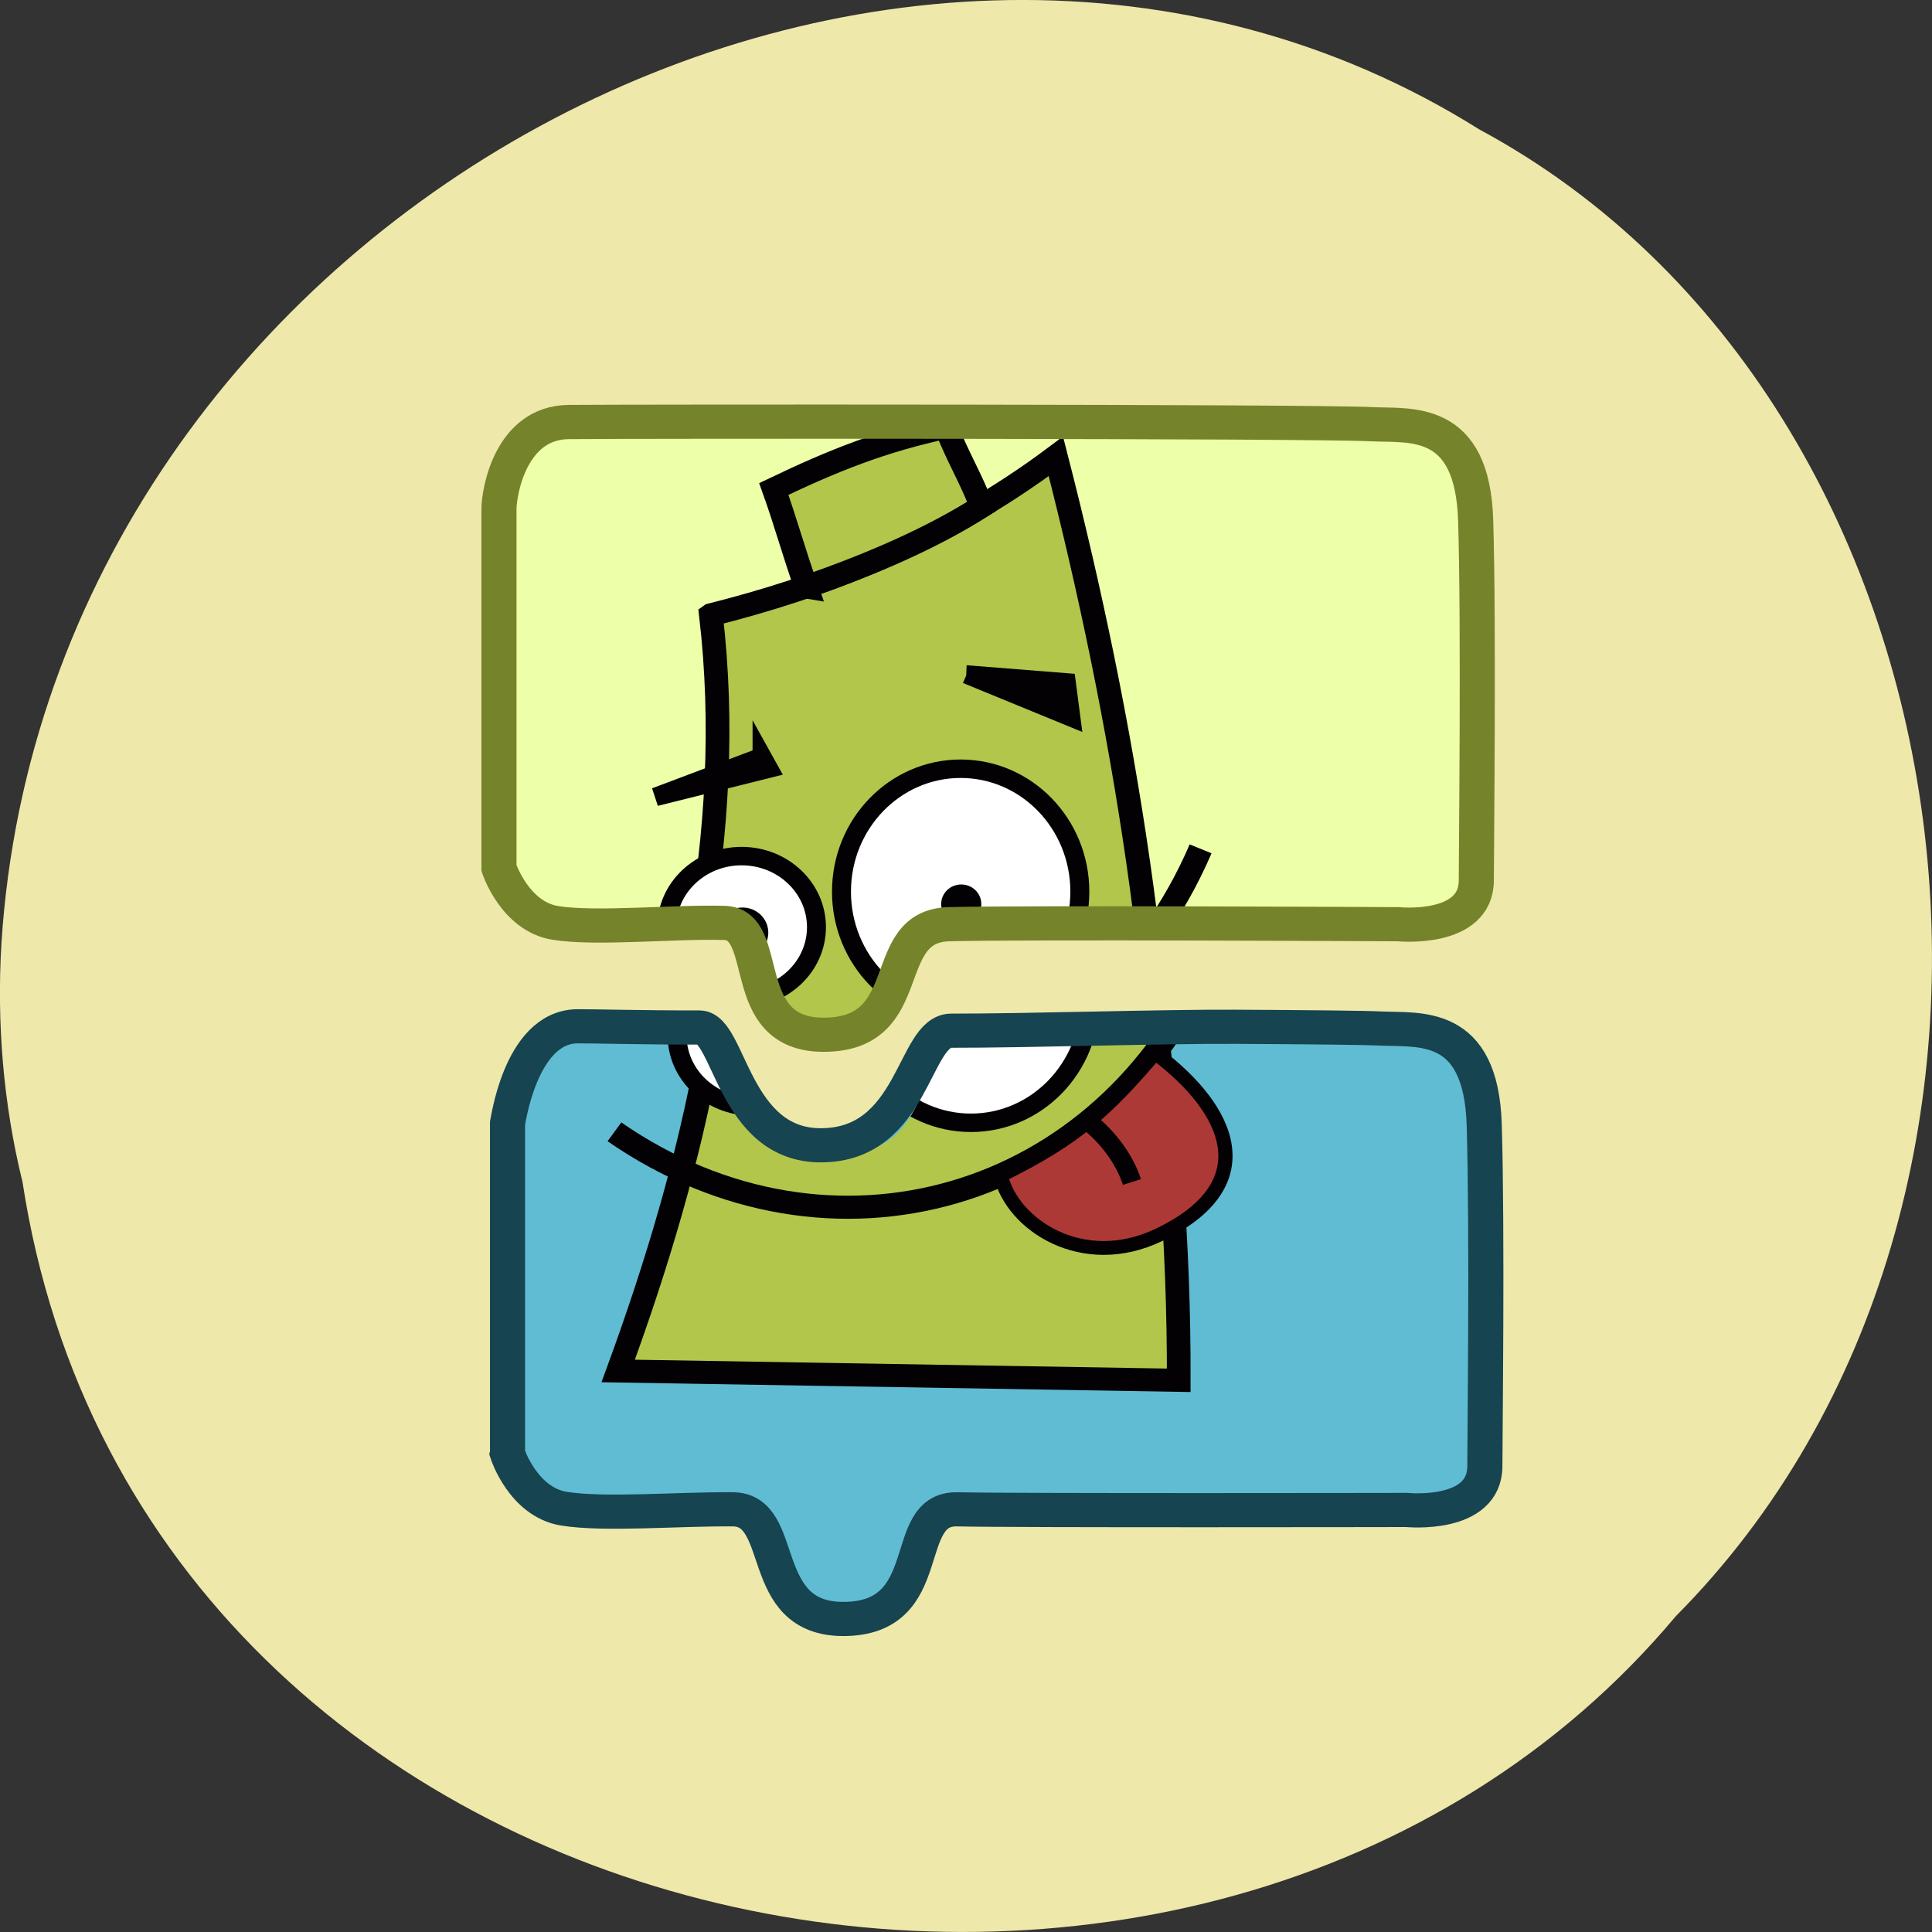 <svg xmlns="http://www.w3.org/2000/svg" viewBox="0 0 256 256" xmlns:xlink="http://www.w3.org/1999/xlink"><rect x="0" y="0" width="256" height="256" fill="#333333" stroke="none"/><defs><clipPath id="3"><path d="m 38.477 383.58 v 70.11 c 0 0 3.146 9.888 11.236 11.236 8.09 1.348 24.01 -0.309 33.707 0 9.695 0.309 2.286 22.921 19.775 22.921 19.1 0 10.576 -22.246 24.989 -22.654 14.413 -0.408 89.62 0 89.62 0 0 0 15.559 1.627 15.559 -8.983 0 -5.305 0.515 -48.775 -0.126 -70.43 -0.633 -21.388 -13.01 -19.348 -20.773 -19.733 -12.669 -0.629 -148.41 -0.562 -160.05 -0.449 -11.645 0.112 -13.932 14.382 -13.932 17.977 z"/></clipPath><clipPath id="2"><path d="m 134.77 155.41 v 74.15 c 0 0 3.327 10.456 11.882 11.882 8.555 1.426 25.394 -0.327 35.647 0 10.253 0.327 2.418 24.24 20.913 24.24 20.2 0 11.185 -23.526 26.427 -23.957 15.242 -0.432 94.77 0 94.77 0 0 0 16.454 1.721 16.454 -9.5 0 -5.61 0.545 -51.582 -0.133 -74.48 -0.67 -22.618 -13.759 -20.461 -21.968 -20.869 -13.398 -0.666 -156.95 -0.594 -169.26 -0.475 -12.315 0.119 -14.734 15.209 -14.734 19.01 z"/></clipPath><clipPath id="0"><path d="m 133.97 266.1 v 74.15 c 0 0 3.327 10.456 11.882 11.882 8.555 1.426 24.04 0.037 35.647 0.141 11.603 0.104 4.77 23.762 23.265 23.762 20.2 0 11.643 -24.06 24.07 -23.762 12.431 0.3 94.77 0.141 94.77 0.141 0 0 16.454 1.721 16.454 -9.5 0 -5.61 0.545 -51.582 -0.133 -74.48 -0.67 -22.618 -13.759 -20.461 -21.968 -20.869 -3.349 -0.166 -14.833 -0.287 -30.367 -0.372 -15.534 -0.085 -37.471 -0.135 -57.02 -0.16 -9.775 -0.013 -3.463 24.747 -27.446 24.843 -22.556 0.091 -17.977 -25.535 -25.676 -25.529 -15.399 0.013 -25.671 0.712 -28.75 0.742 -12.315 0.119 -14.734 15.209 -14.734 19.01 z"/></clipPath><clipPath id="1"><path d="m -283.13 510.97 v 70.11 c 0 0 3.146 9.888 11.236 11.236 8.09 1.348 22.735 0.035 33.707 0.134 10.972 0.098 4.511 22.47 22 22.47 19.1 0 11.01 -22.754 22.765 -22.47 11.755 0.284 89.62 0.134 89.62 0.134 0 0 15.559 1.627 15.559 -8.983 0 -5.305 0.515 -48.775 -0.126 -70.43 -0.633 -21.388 -13.01 -19.348 -20.773 -19.733 -3.167 -0.157 -14.03 -0.271 -28.715 -0.352 -14.689 -0.08 -35.432 -0.127 -53.919 -0.151 -9.243 -0.012 -3.274 23.4 -25.952 23.492 -21.328 0.086 -16.999 -24.15 -24.279 -24.14 -14.561 0.012 -24.275 0.673 -27.19 0.701 -11.645 0.112 -13.932 14.382 -13.932 17.977 z"/></clipPath></defs><path d="m 2.967 952.88 c 15.875 104.05 156.87 131.89 219.1 57.62 54.798 -55.17 41.16 -160.78 -26.05 -196.99 -77.21 -48.44 -189.69 11.446 -195.83 107.88 c -0.632 10.565 0.26 21.245 2.771 31.493 z" fill="#eee8aa" color="#000" transform="translate(0 -796.36)"/><g transform="matrix(0.704 0 0 0.685 40.19 44.928)"><g fill-rule="evenodd"><path d="m 37.27 36.414 v 66.18 c 0 0 2.97 9.333 10.606 10.606 7.636 1.273 22.666 -0.291 31.817 0 9.151 0.291 2.158 21.636 18.666 21.636 18.03 0 9.983 -20.998 23.588 -21.383 13.604 -0.385 84.59 0 84.59 0 0 0 14.686 1.536 14.686 -8.479 0 -5.01 0.487 -46.04 -0.119 -66.48 -0.598 -20.19 -12.28 -18.263 -19.608 -18.627 -11.958 -0.594 -140.08 -0.53 -151.08 -0.424 -10.992 0.106 -13.151 13.575 -13.151 16.969 z" fill="#efa"/><path d="m 38.434 149.46 v 66.18 c 0 0 2.97 9.333 10.606 10.606 7.636 1.273 21.46 0.033 31.817 0.126 10.357 0.093 4.258 21.21 20.766 21.21 18.03 0 10.392 -21.478 21.488 -21.21 11.1 0.268 84.59 0.126 84.59 0.126 0 0 14.686 1.536 14.686 -8.479 0 -5.01 0.487 -46.04 -0.119 -66.48 -0.598 -20.19 -12.28 -18.263 -19.608 -18.627 -2.99 -0.149 -13.24 -0.256 -27.1 -0.332 -13.865 -0.076 -33.445 -0.12 -50.895 -0.143 -8.725 -0.011 -3.091 22.09 -24.497 22.17 -20.13 0.081 -16.05 -22.792 -22.918 -22.786 -13.744 0.012 -22.913 0.635 -25.661 0.662 -10.992 0.106 -13.151 13.575 -13.151 16.969 z" fill="#5fbcd3"/></g><g transform="translate(0 -344)"><g clip-path="url(#2)" export-filename="/home/hugoruscitti/path3089-3-4.png" export-ydpi="86.856" export-xdpi="86.856" connector-curvature="0" transform="matrix(0.946 0 0 0.946 -88.96 236.63)"><path d="m 205.95 126.49 c -0.65 -0.766 -1.229 -1.56 -1.814 -2.352 -0.574 -0.796 -1.118 -1.605 -1.629 -2.427 -0.513 -0.821 -1.365 -1.505 -1.444 -2.502 -0.067 -0.487 -0.078 -0.997 0.013 -1.548 0.079 -0.546 0.229 -1.122 0.582 -1.778 l 0.371 -0.15 c 0.71 0.227 1.218 0.536 1.655 0.874 0.449 0.333 0.796 0.706 1.086 1.103 0.636 0.771 0.5 1.855 0.702 2.802 0.204 0.946 0.376 1.905 0.517 2.877 0.131 0.976 0.267 1.949 0.332 2.952 l -0.371 0.149 z" fill="#030104" id="4"/></g><g clip-path="url(#2)" export-ydpi="86.856" export-xdpi="86.856" connector-curvature="0" transform="matrix(0.946 0 0 0.946 -88.96 236.63)"><path d="m 224.38 120.57 c 0.064 -2.284 0.234 -4.55 0.348 -6.826 0.148 -2.27 0.33 -4.534 0.544 -6.792 0.105 -1.13 0.138 -2.271 0.194 -3.41 0.063 -1.137 0.245 -2.253 0.548 -3.35 0.308 -1.095 0.676 -2.18 1.153 -3.247 0.464 -1.069 1 -2.125 1.758 -3.145 l 0.395 0.067 c 0.375 1.211 0.537 2.386 0.622 3.548 0.098 1.164 0.088 2.31 0.017 3.445 -0.075 1.135 -0.272 2.249 -0.588 3.343 -0.323 1.093 -0.669 2.182 -0.942 3.283 -0.543 2.203 -1.119 4.4 -1.728 6.592 -0.644 2.186 -1.231 4.381 -1.925 6.559 l -0.396 -0.067 z" fill="#030104" id="5"/></g><g stroke="#030104"><g stroke-width="4.728"><path transform="matrix(0.944 0 0 0.944 -0.316 15.15)" clip-path="url(#3)" connector-curvature="0" export-xdpi="86.856" export-ydpi="86.856" export-filename="/home/hugoruscitti/path3089-3-4.png" nodetypes="ccccc" d="m 81.61 404.87 c 21.492 -5.572 45.37 -14.487 68.774 -32.477 13.69 54.764 22.605 111.44 22.446 167.16 -37.25 -0.637 -74.51 -1.275 -111.76 -1.91 15.442 -43.3 25.631 -88.04 20.536 -132.77 z" fill="#b2c64b"/><path transform="matrix(0.944 0 0 0.944 -0.316 15.15)" clip-path="url(#3)" connector-curvature="0" export-xdpi="86.856" export-ydpi="86.856" export-filename="/home/hugoruscitti/path3089-3-4.png" nodetypes="cc" d="m 60.32 488.64 c 42.984 30.567 97.91 14.328 118.92 -35.82" fill="none"/><path transform="matrix(0.944 0 0 0.944 -0.316 15.15)" clip-path="url(#3)" connector-curvature="0" export-xdpi="86.856" export-ydpi="86.856" export-filename="/home/hugoruscitti/path3089-3-4.png" nodetypes="ccccc" d="m 100.59 399.14 c -2.388 -6.845 -4.059 -13.214 -6.447 -20.06 11.861 -5.851 21.809 -9.91 34.386 -12.657 2.069 5.731 4.976 10.507 7.04 16.239 -9.75 6.369 -21.769 11.78 -34.983 16.477 z" fill="#b2c64b"/></g><path transform="matrix(0.944 0 0 0.944 -0.316 15.15)" clip-path="url(#3)" connector-curvature="0" export-xdpi="86.856" export-ydpi="86.856" export-filename="/home/hugoruscitti/path3089-3-4.png" nodetypes="cscc" d="m 137.33 497.6 c 2.308 10.11 16.339 19.641 31.521 12.178 20.825 -10.237 14.486 -25.551 -0.717 -37.25 -9.46 11.354 -15.535 17.404 -30.805 25.07 z" fill="#ad3937" stroke-width="2.837"/><g fill="#030104" stroke-width="3.782"><path transform="matrix(0.944 0 0 0.944 -0.316 15.15)" clip-path="url(#3)" connector-curvature="0" export-xdpi="86.856" export-ydpi="86.856" export-filename="/home/hugoruscitti/path3089-3-4.png" d="m 132.59 417.09 l 19.873 1.622 l 0.907 7.142 l -20.779 -8.764 z"/><path transform="matrix(0.944 0 0 0.944 -0.316 15.15)" clip-path="url(#3)" connector-curvature="0" export-xdpi="86.856" export-ydpi="86.856" export-filename="/home/hugoruscitti/path3089-3-4.png" d="m 91.8 433.94 l -21.247 8.236 l 22.572 -5.786 l -1.325 -2.45 z"/></g></g><g clip-path="url(#2)" connector-curvature="0" export-xdpi="86.856" export-ydpi="86.856" export-filename="/home/hugoruscitti/path3089-3-4.png" transform="matrix(0.946 0 0 0.946 -88.96 236.63)"><path d="m 191.09 134.62 c -1.72 -1.585 -3.356 -3.24 -5.04 -4.858 -1.653 -1.64 -3.281 -3.302 -4.882 -4.985 -0.803 -0.84 -1.662 -1.633 -2.503 -2.441 -0.835 -0.813 -1.578 -1.703 -2.225 -2.671 -0.644 -0.971 -1.24 -1.98 -1.751 -3.06 -0.522 -1.071 -0.984 -2.192 -1.278 -3.451 l 0.309 -0.254 c 1.179 0.53 2.19 1.198 3.141 1.916 0.962 0.709 1.839 1.488 2.668 2.306 0.826 0.821 1.556 1.72 2.194 2.696 0.632 0.98 1.246 1.976 1.916 2.925 1.345 1.895 2.664 3.811 3.957 5.748 1.265 1.96 2.575 3.883 3.802 5.875 l -0.311 0.254 z" fill="#030104"/></g><g stroke="#030104"><g fill="#fff" stroke-width="3.782"><path transform="matrix(0.944 0 0 0.944 -0.316 15.15)" clip-path="url(#3)" export-xdpi="86.856" export-ydpi="86.856" export-filename="/home/hugoruscitti/path3089-3-4.png" ry="26.643" rx="25.13" cy="364.57" cx="207.46" type="arc" d="m 155.16 461.59 c 0.008 13.912 -10.625 25.2 -23.747 25.21 -13.12 0.009 -23.767 -11.264 -23.775 -25.18 0 -0.009 0 -0.019 0 -0.027 0 -13.914 10.638 -25.19 23.76 -25.19 13.12 0 23.762 11.279 23.762 25.19 z"/><path transform="matrix(0.944 0 0 0.944 -0.316 15.15)" clip-path="url(#3)" export-xdpi="86.856" export-ydpi="86.856" export-filename="/home/hugoruscitti/path3089-3-4.png" ry="15.405" rx="15.784" cy="372.78" cx="165.03" type="arc" d="m 102.65 468.87 c 0 8.05 -6.682 14.568 -14.925 14.568 -8.243 0 -14.924 -6.523 -14.924 -14.568 0 -8.05 6.682 -14.566 14.924 -14.566 8.243 0 14.925 6.521 14.925 14.566 z"/></g><g fill="#030104" stroke-width="1.891"><path transform="matrix(0.944 0 0 0.944 -0.316 15.15)" clip-path="url(#3)" export-xdpi="86.856" export-ydpi="86.856" export-filename="/home/hugoruscitti/path3089-3-4.png" ry="4.04" rx="4.04" cy="370.51" cx="210.36" type="arc" d="m 134.57 464.12 c 0 1.686 -1.366 3.054 -3.054 3.054 -1.686 0 -3.054 -1.368 -3.054 -3.054 0 -1.688 1.368 -3.054 3.054 -3.054 1.687 -0.001 3.054 1.365 3.054 3.054 z"/><path transform="matrix(0.944 0 0 0.944 -0.316 15.15)" clip-path="url(#3)" export-xdpi="86.856" export-ydpi="86.856" export-filename="/home/hugoruscitti/path3089-3-4.png" ry="3.283" rx="3.283" cy="375.31" cx="166.42" type="arc" d="m 92.1 469.99 c 0 2.321 -1.881 4.203 -4.202 4.203 -2.321 0 -4.203 -1.882 -4.203 -4.203 0 -2.321 1.882 -4.203 4.203 -4.203 2.321 0 4.202 1.881 4.202 4.203 z"/></g><path transform="matrix(0.944 0 0 0.944 3.28 14.701)" clip-path="url(#3)" connector-curvature="0" export-xdpi="86.856" export-ydpi="86.856" export-filename="/home/hugoruscitti/path3089-3-4.png" nodetypes="cc" d="m 154.94 486.64 c 3.703 3.102 6.988 7.378 8.565 12.281" fill="none" stroke-width="3.782"/></g><g transform="matrix(0.944 0 0 0.944 304.51 14.627)"><g transform="matrix(0.946 0 0 0.946 -409.81 259.34)" connector-curvature="0" export-xdpi="86.856" export-ydpi="86.856" export-filename="/home/hugoruscitti/path3089-3-4.png" clip-path="url(#0)"><use xlink:href="#4"/></g><g transform="matrix(0.946 0 0 0.946 -409.81 259.34)" connector-curvature="0" export-xdpi="86.856" export-ydpi="86.856" clip-path="url(#0)"><use xlink:href="#5"/></g><g stroke="#030104"><g stroke-width="4.728"><path d="m -239.25 427.59 c 21.492 -5.572 45.37 -14.487 68.774 -32.477 13.69 54.764 22.605 111.44 22.446 167.16 -37.25 -0.637 -74.51 -1.275 -111.76 -1.91 15.442 -43.3 25.631 -88.04 20.536 -132.77 z" nodetypes="ccccc" export-filename="/home/hugoruscitti/path3089-3-4.png" export-ydpi="86.856" export-xdpi="86.856" connector-curvature="0" clip-path="url(#1)" fill="#b2c64b"/><path d="m -260.54 511.36 c 42.984 30.567 97.91 14.328 118.92 -35.82" nodetypes="cc" export-filename="/home/hugoruscitti/path3089-3-4.png" export-ydpi="86.856" export-xdpi="86.856" connector-curvature="0" clip-path="url(#1)" fill="none"/><path d="m -220.26 421.86 c -2.388 -6.845 -4.059 -13.214 -6.447 -20.06 11.861 -5.851 21.809 -9.91 34.386 -12.657 2.069 5.731 4.976 10.507 7.04 16.239 -9.75 6.369 -21.769 11.78 -34.983 16.477 z" nodetypes="ccccc" export-filename="/home/hugoruscitti/path3089-3-4.png" export-ydpi="86.856" export-xdpi="86.856" connector-curvature="0" clip-path="url(#1)" fill="#b2c64b"/></g><path d="m -183.52 520.31 c 2.308 10.11 16.339 19.641 31.521 12.178 20.825 -10.237 14.486 -25.551 -0.717 -37.25 -9.46 11.354 -15.535 17.404 -30.805 25.07 z" nodetypes="cscc" export-filename="/home/hugoruscitti/path3089-3-4.png" export-ydpi="86.856" export-xdpi="86.856" connector-curvature="0" clip-path="url(#1)" fill="#ad3937" stroke-width="2.837"/><g fill="#030104" stroke-width="3.782"><path d="m -188.26 439.8 l 19.873 1.622 l 0.907 7.142 l -20.779 -8.764 z" export-filename="/home/hugoruscitti/path3089-3-4.png" export-ydpi="86.856" export-xdpi="86.856" connector-curvature="0" clip-path="url(#1)"/><path d="m -229.05 456.65 l -21.247 8.236 l 22.572 -5.786 l -1.325 -2.45 z" export-filename="/home/hugoruscitti/path3089-3-4.png" export-ydpi="86.856" export-xdpi="86.856" connector-curvature="0" clip-path="url(#1)"/></g></g><g transform="matrix(0.946 0 0 0.946 -409.81 259.34)" export-filename="/home/hugoruscitti/path3089-3-4.png" export-ydpi="86.856" export-xdpi="86.856" connector-curvature="0" clip-path="url(#0)"><path d="m 181.79 146.28 c -0.633 -0.028 -1.224 -0.122 -1.818 -0.209 -0.588 -0.098 -1.158 -0.224 -1.711 -0.377 -0.552 -0.154 -1.301 0.001 -1.603 -0.546 -0.167 -0.249 -0.301 -0.549 -0.376 -0.942 -0.082 -0.382 -0.123 -0.829 -0.046 -1.46 l 0.215 -0.338 c 0.539 -0.336 0.961 -0.488 1.342 -0.576 0.388 -0.099 0.717 -0.104 1.013 -0.059 0.624 0.042 0.801 0.786 1.174 1.221 0.373 0.435 0.729 0.898 1.066 1.39 0.331 0.501 0.666 0.998 0.959 1.559 l -0.215 0.337 z" fill="#030104"/></g><g stroke="#030104"><g fill="#fff" stroke-width="3.782"><path d="m -165.7 484.3 c 0.008 13.912 -10.625 25.2 -23.747 25.21 -13.12 0.009 -23.767 -11.264 -23.775 -25.18 0 -0.009 0 -0.019 0 -0.027 0 -13.914 10.638 -25.19 23.76 -25.19 13.12 0 23.762 11.279 23.762 25.19 z" type="arc" cx="207.46" cy="364.57" rx="25.13" ry="26.643" export-filename="/home/hugoruscitti/path3089-3-4.png" export-ydpi="86.856" export-xdpi="86.856" clip-path="url(#1)"/><path d="m -218.2 491.59 c 0 8.05 -6.682 14.568 -14.925 14.568 -8.243 0 -14.924 -6.523 -14.924 -14.568 0 -8.05 6.682 -14.566 14.924 -14.566 8.243 0 14.925 6.521 14.925 14.566 z" type="arc" cx="165.03" cy="372.78" rx="15.784" ry="15.405" export-filename="/home/hugoruscitti/path3089-3-4.png" export-ydpi="86.856" export-xdpi="86.856" clip-path="url(#1)"/></g><g fill="#030104" stroke-width="1.891"><path d="m -186.28 486.83 c 0 1.686 -1.366 3.054 -3.054 3.054 -1.686 0 -3.054 -1.368 -3.054 -3.054 0 -1.688 1.368 -3.054 3.054 -3.054 1.687 -0.001 3.054 1.365 3.054 3.054 z" type="arc" cx="210.36" cy="370.51" rx="4.04" ry="4.04" export-filename="/home/hugoruscitti/path3089-3-4.png" export-ydpi="86.856" export-xdpi="86.856" clip-path="url(#1)"/><path d="m -228.76 492.7 c 0 2.321 -1.881 4.203 -4.202 4.203 -2.321 0 -4.203 -1.882 -4.203 -4.203 0 -2.321 1.882 -4.203 4.203 -4.203 2.321 0 4.202 1.881 4.202 4.203 z" type="arc" cx="166.42" cy="375.31" rx="3.283" ry="3.283" export-filename="/home/hugoruscitti/path3089-3-4.png" export-ydpi="86.856" export-xdpi="86.856" clip-path="url(#1)"/></g><path d="m -165.92 509.36 c 3.703 3.102 6.988 7.378 8.565 12.281" nodetypes="cc" export-filename="/home/hugoruscitti/path3089-3-4.png" export-ydpi="86.856" export-xdpi="86.856" connector-curvature="0" clip-path="url(#1)" fill="none" stroke-width="3.782"/></g></g></g><g fill="none" stroke-width="6.607"><path d="m 36.825 33 v 69.33 c 0 0 2.97 9.333 10.606 10.606 7.636 1.273 22.666 -0.291 31.817 0 9.151 0.291 2.158 21.636 18.666 21.636 18.03 0 9.983 -20.998 23.588 -21.383 13.604 -0.385 84.59 0 84.59 0 0 0 14.686 1.536 14.686 -8.479 0 -5.01 0.487 -49.19 -0.119 -69.62 -0.598 -20.19 -12.28 -18.263 -19.608 -18.627 -11.958 -0.594 -140.08 -0.53 -151.08 -0.424 -10.992 0.106 -13.151 13.575 -13.151 16.969 z" stroke="#75832a"/><path d="m 38.434 215.64 c 0 0 2.97 9.333 10.606 10.606 7.636 1.273 21.46 0.033 31.817 0.126 10.357 0.093 4.258 21.21 20.766 21.21 18.03 0 10.392 -21.478 21.488 -21.21 11.1 0.268 84.59 0.126 84.59 0.126 0 0 14.686 1.536 14.686 -8.479 0 -5.01 0.487 -45.59 -0.119 -66.03 -0.598 -20.19 -12.28 -18.263 -19.608 -18.627 -2.99 -0.149 -13.24 -0.256 -27.1 -0.332 -13.865 -0.076 -39.28 0.779 -53.592 0.756 -7.154 -0.011 -6.946 22.09 -24.497 22.17 -16.507 0.081 -17.283 -22.792 -22.918 -22.786 -11.269 0.012 -20.22 -0.263 -22.965 -0.237 -10.992 0.106 -13.151 19.515 -13.151 18.666 0 -0.848 0 64.03 0 64.03 z" stroke="#164450"/></g></g></svg>